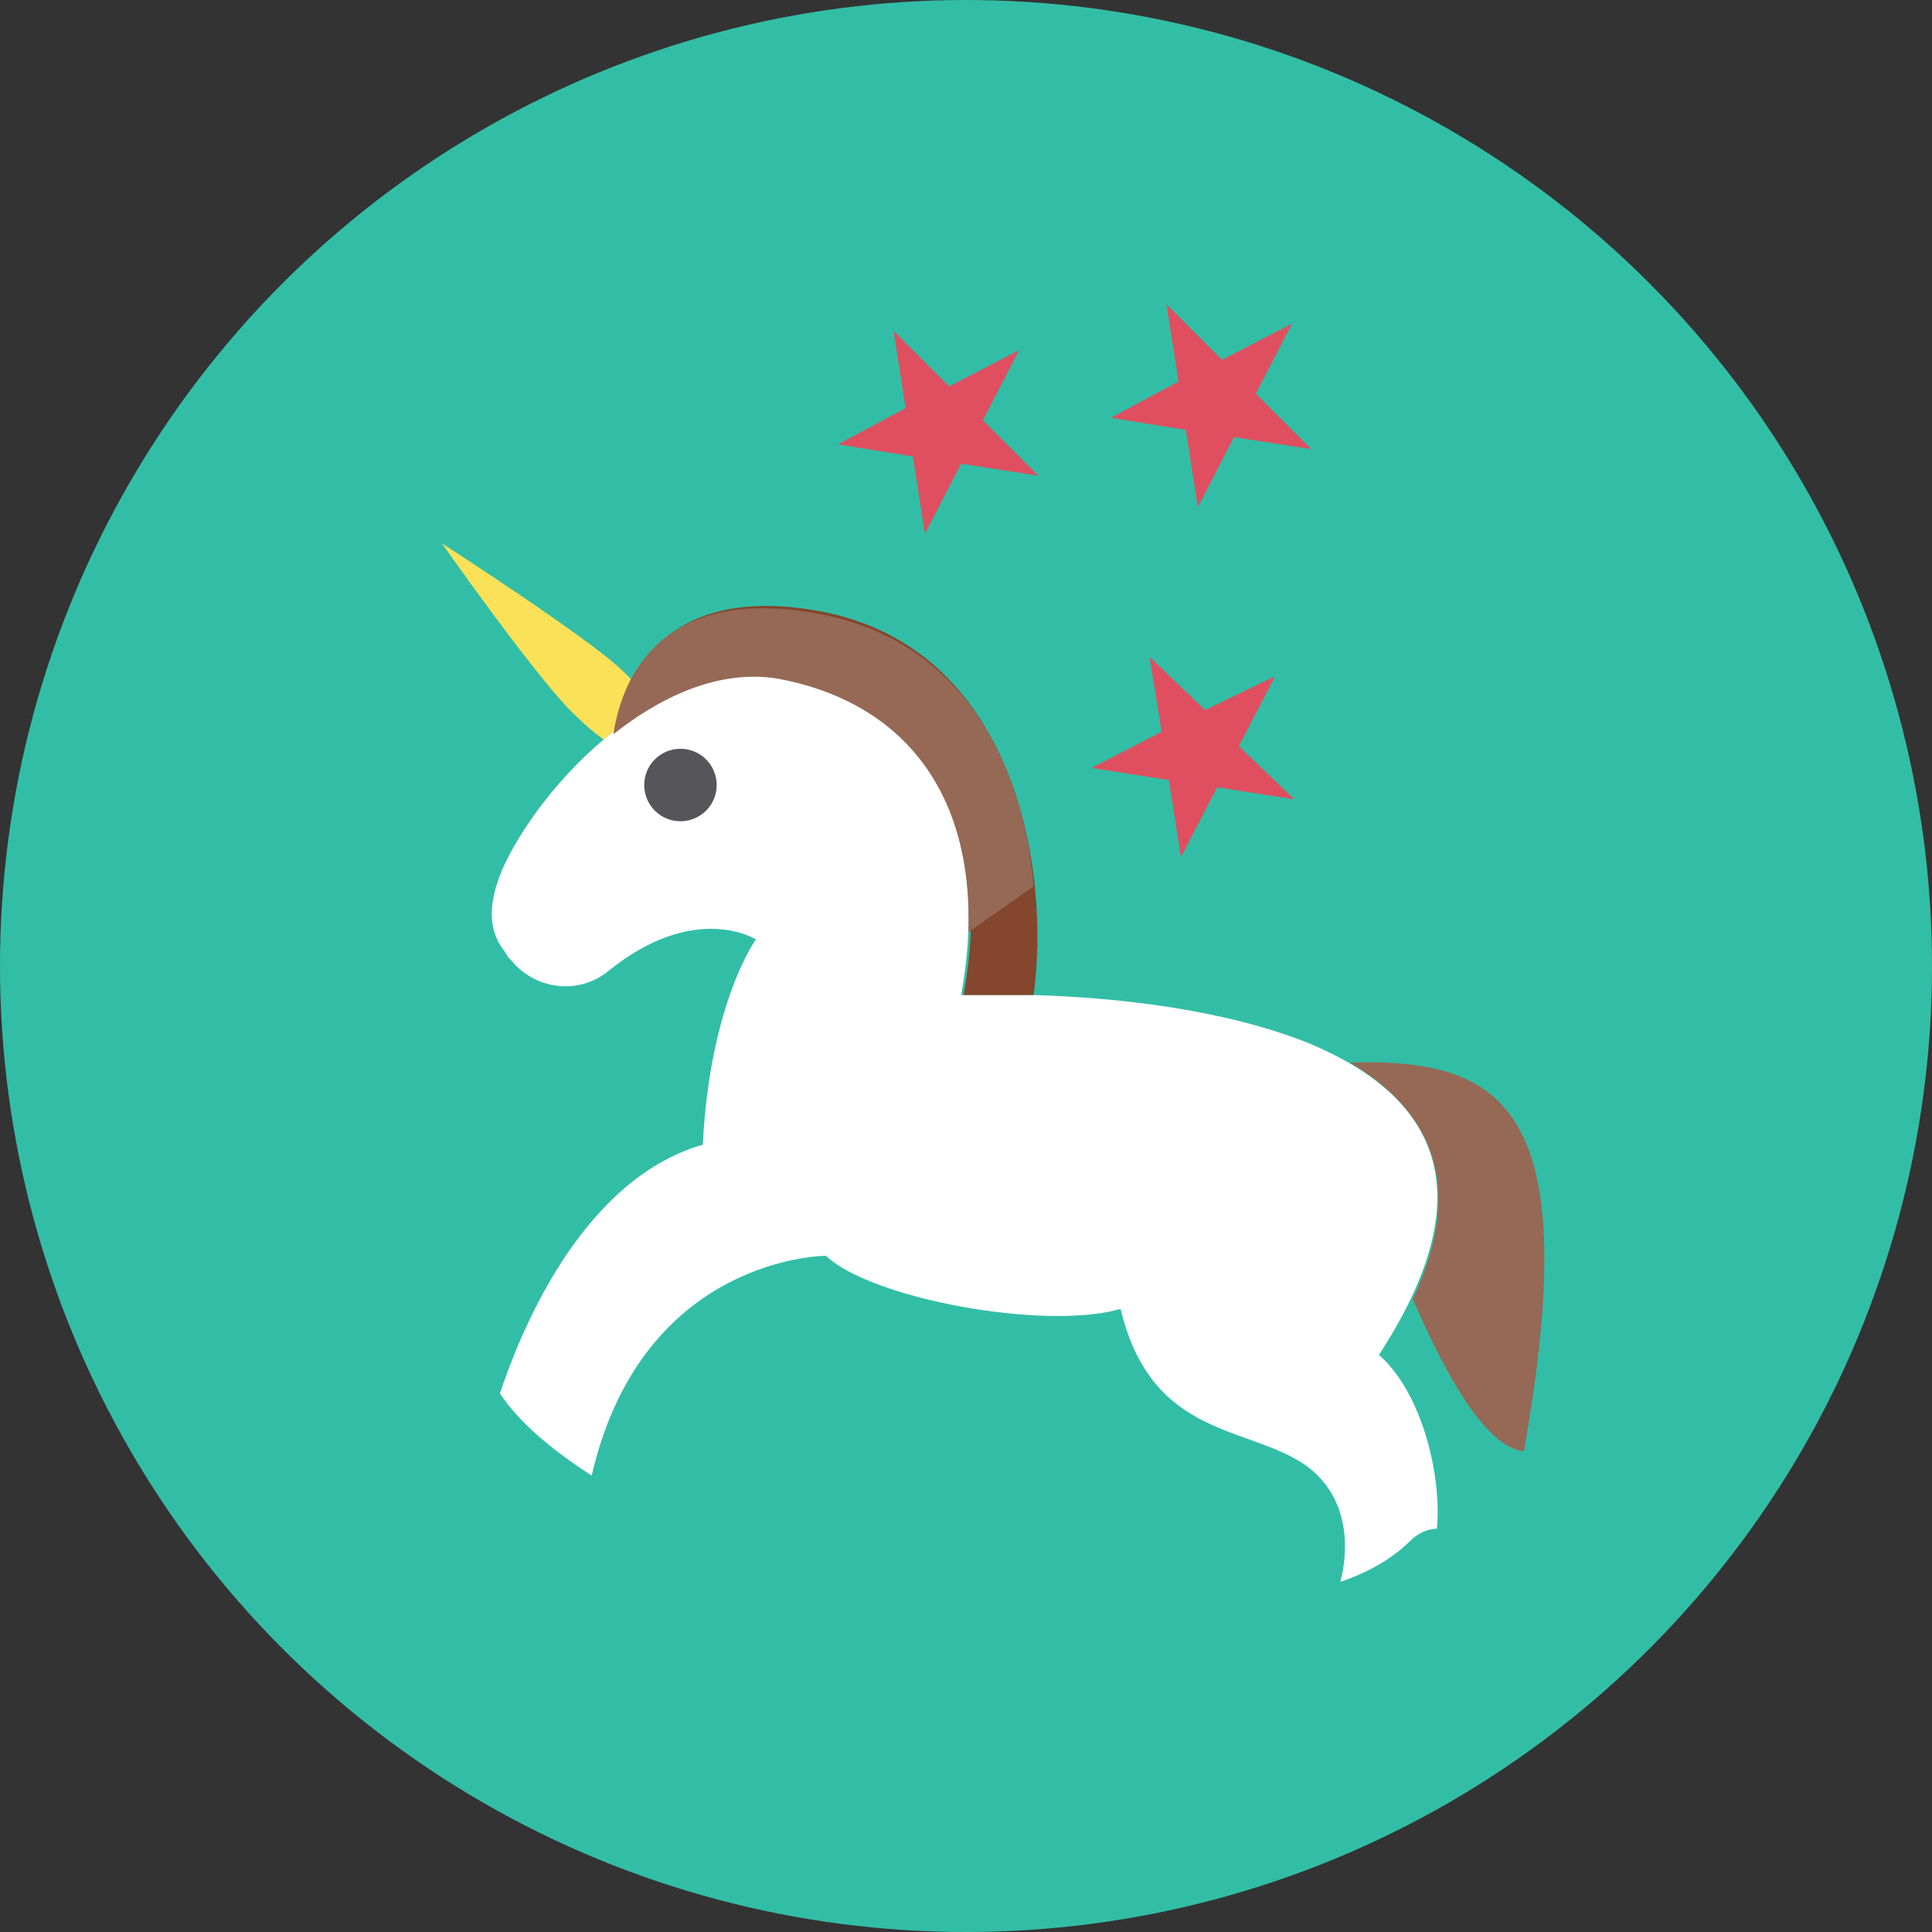 <?xml version="1.0" encoding="utf-8"?>
<!-- Generator: Adobe Illustrator 19.2.0, SVG Export Plug-In . SVG Version: 6.00 Build 0)  -->
<svg version="1.1" id="Layer_1" xmlns="http://www.w3.org/2000/svg" xmlns:xlink="http://www.w3.org/1999/xlink" x="0px" y="0px"
	 viewBox="0 0 80 80" style="enable-background:new 0 0 80 80;" xml:space="preserve">
<rect x="0" y="0" width="80" height="80" fill="#333333" stroke="none"/>
<style type="text/css">
	.st0{fill:#32BEA6;}
	.st1{fill:#E04F5F;}
	.st2{fill:#FBE158;}
	.st3{fill:#FFFFFF;}
	.st4{fill:#84462D;}
	.st5{fill:#956955;}
	.st6{fill:#56565A;}
</style>
<g>
	<g>
		<circle class="st0" cx="40" cy="40" r="40"/>
	</g>
	<g>
		<g>
			<g>
				<g>
					<g>
						<polygon class="st1" points="42.2,14.5 39.3,16 37,13.7 37.5,16.9 34.7,18.4 37.8,18.9 38.3,22.1 39.8,19.2 43,19.7
							40.7,17.4 						"/>
					</g>
				</g>
			</g>
		</g>
		<g>
			<g>
				<g>
					<g>
						<polygon class="st1" points="52.8,28 49.9,29.4 47.6,27.2 48.1,30.3 45.2,31.8 48.4,32.3 48.9,35.5 50.4,32.6 53.6,33.1
							51.3,30.9 						"/>
					</g>
				</g>
			</g>
		</g>
		<g>
			<g>
				<g>
					<g>
						<polygon class="st1" points="53.5,13.4 50.6,14.9 48.3,12.6 48.8,15.8 46,17.3 49.1,17.8 49.6,21 51.1,18.1 54.3,18.6
							52,16.3 						"/>
					</g>
				</g>
			</g>
		</g>
		<g>
			<path class="st2" d="M23.8,29.6c-1.5-1.4-5.5-7.1-5.5-7.1s5.9,3.8,7.4,5.2c1.5,1.4,2.3,3,1.7,3.5C26.9,31.8,25.3,31.1,23.8,29.6z
				"/>
		</g>
		<g>
			<g>
				<g>
					<g>
						<path class="st3" d="M21.2,39.8c1,1.2,2.8,1.4,4,0.4c3.6-2.9,6.1-1.3,6.1-1.3s-1.9,2.6-2.2,8.5c-5.2,1.5-7.7,8.2-8.4,10.3
							c0.8,1.2,2.1,2.3,3.8,3.4c2.1-9.1,9.7-9.1,9.7-9.1c1.9,1.8,9.1,3.1,12.2,2.2c1.3,5.4,5.3,4.8,7.7,6.5c1.9,1.4,1.7,3.7,1.4,4.8
							c1.2-0.4,2.2-1,2.9-1.7c0.3-0.3,0.7-0.5,1.1-0.5c0.2-2.2-0.6-5.6-2.4-7.2c4.7-7.2,1.9-10.9-2.9-12.9c-3.5-1.4-7.9-1.9-11.5-2
							c-1.1,0-2.1,0-2.9,0c1.4-7.7-2.1-12.2-7.6-13.2c-2.5-0.4-4.9,0.8-6.8,2.3c-2.2,1.7-3.9,4.1-4.6,5.7c-0.5,1.2-0.7,2.4,0.1,3.4
							C21,39.6,21.1,39.7,21.2,39.8z"/>
					</g>
				</g>
			</g>
			<g>
				<g>
					<g>
						<path class="st4" d="M42.8,41.2c-1.1,0-2.1,0-2.9,0c1.4-7.7-2.1-12.2-7.6-13.2c-2.5-0.4-4.9,0.8-6.8,2.3
							c0.3-1.9,1.7-6.2,8.4-5C42.1,26.8,43.5,36.1,42.8,41.2z"/>
					</g>
				</g>
			</g>
			<g>
				<g>
					<g>
						<path class="st5" d="M55.9,44c3.2,1.9,4.9,4.9,2.6,9.8c1.4,3.2,3,6.1,4.6,6.3C65.6,46,62.4,43.8,55.9,44z"/>
					</g>
				</g>
			</g>
			<g>
				<g>
					<g>

							<ellipse transform="matrix(0.175 -0.985 0.985 0.175 -8.754 54.497)" class="st6" cx="28.1" cy="32.5" rx="1.5" ry="1.5"/>
					</g>
				</g>
			</g>
			<g>
				<g>
					<g>
						<path class="st5" d="M33.8,25.4c-6.7-1.2-8.1,3-8.4,5c1.9-1.5,4.3-2.7,6.8-2.3c4.9,0.9,8.1,4.4,7.9,10.5l2.7-1.9
							C42.4,31.8,40,26.5,33.8,25.4z"/>
					</g>
				</g>
			</g>
		</g>
	</g>
</g>
</svg>
